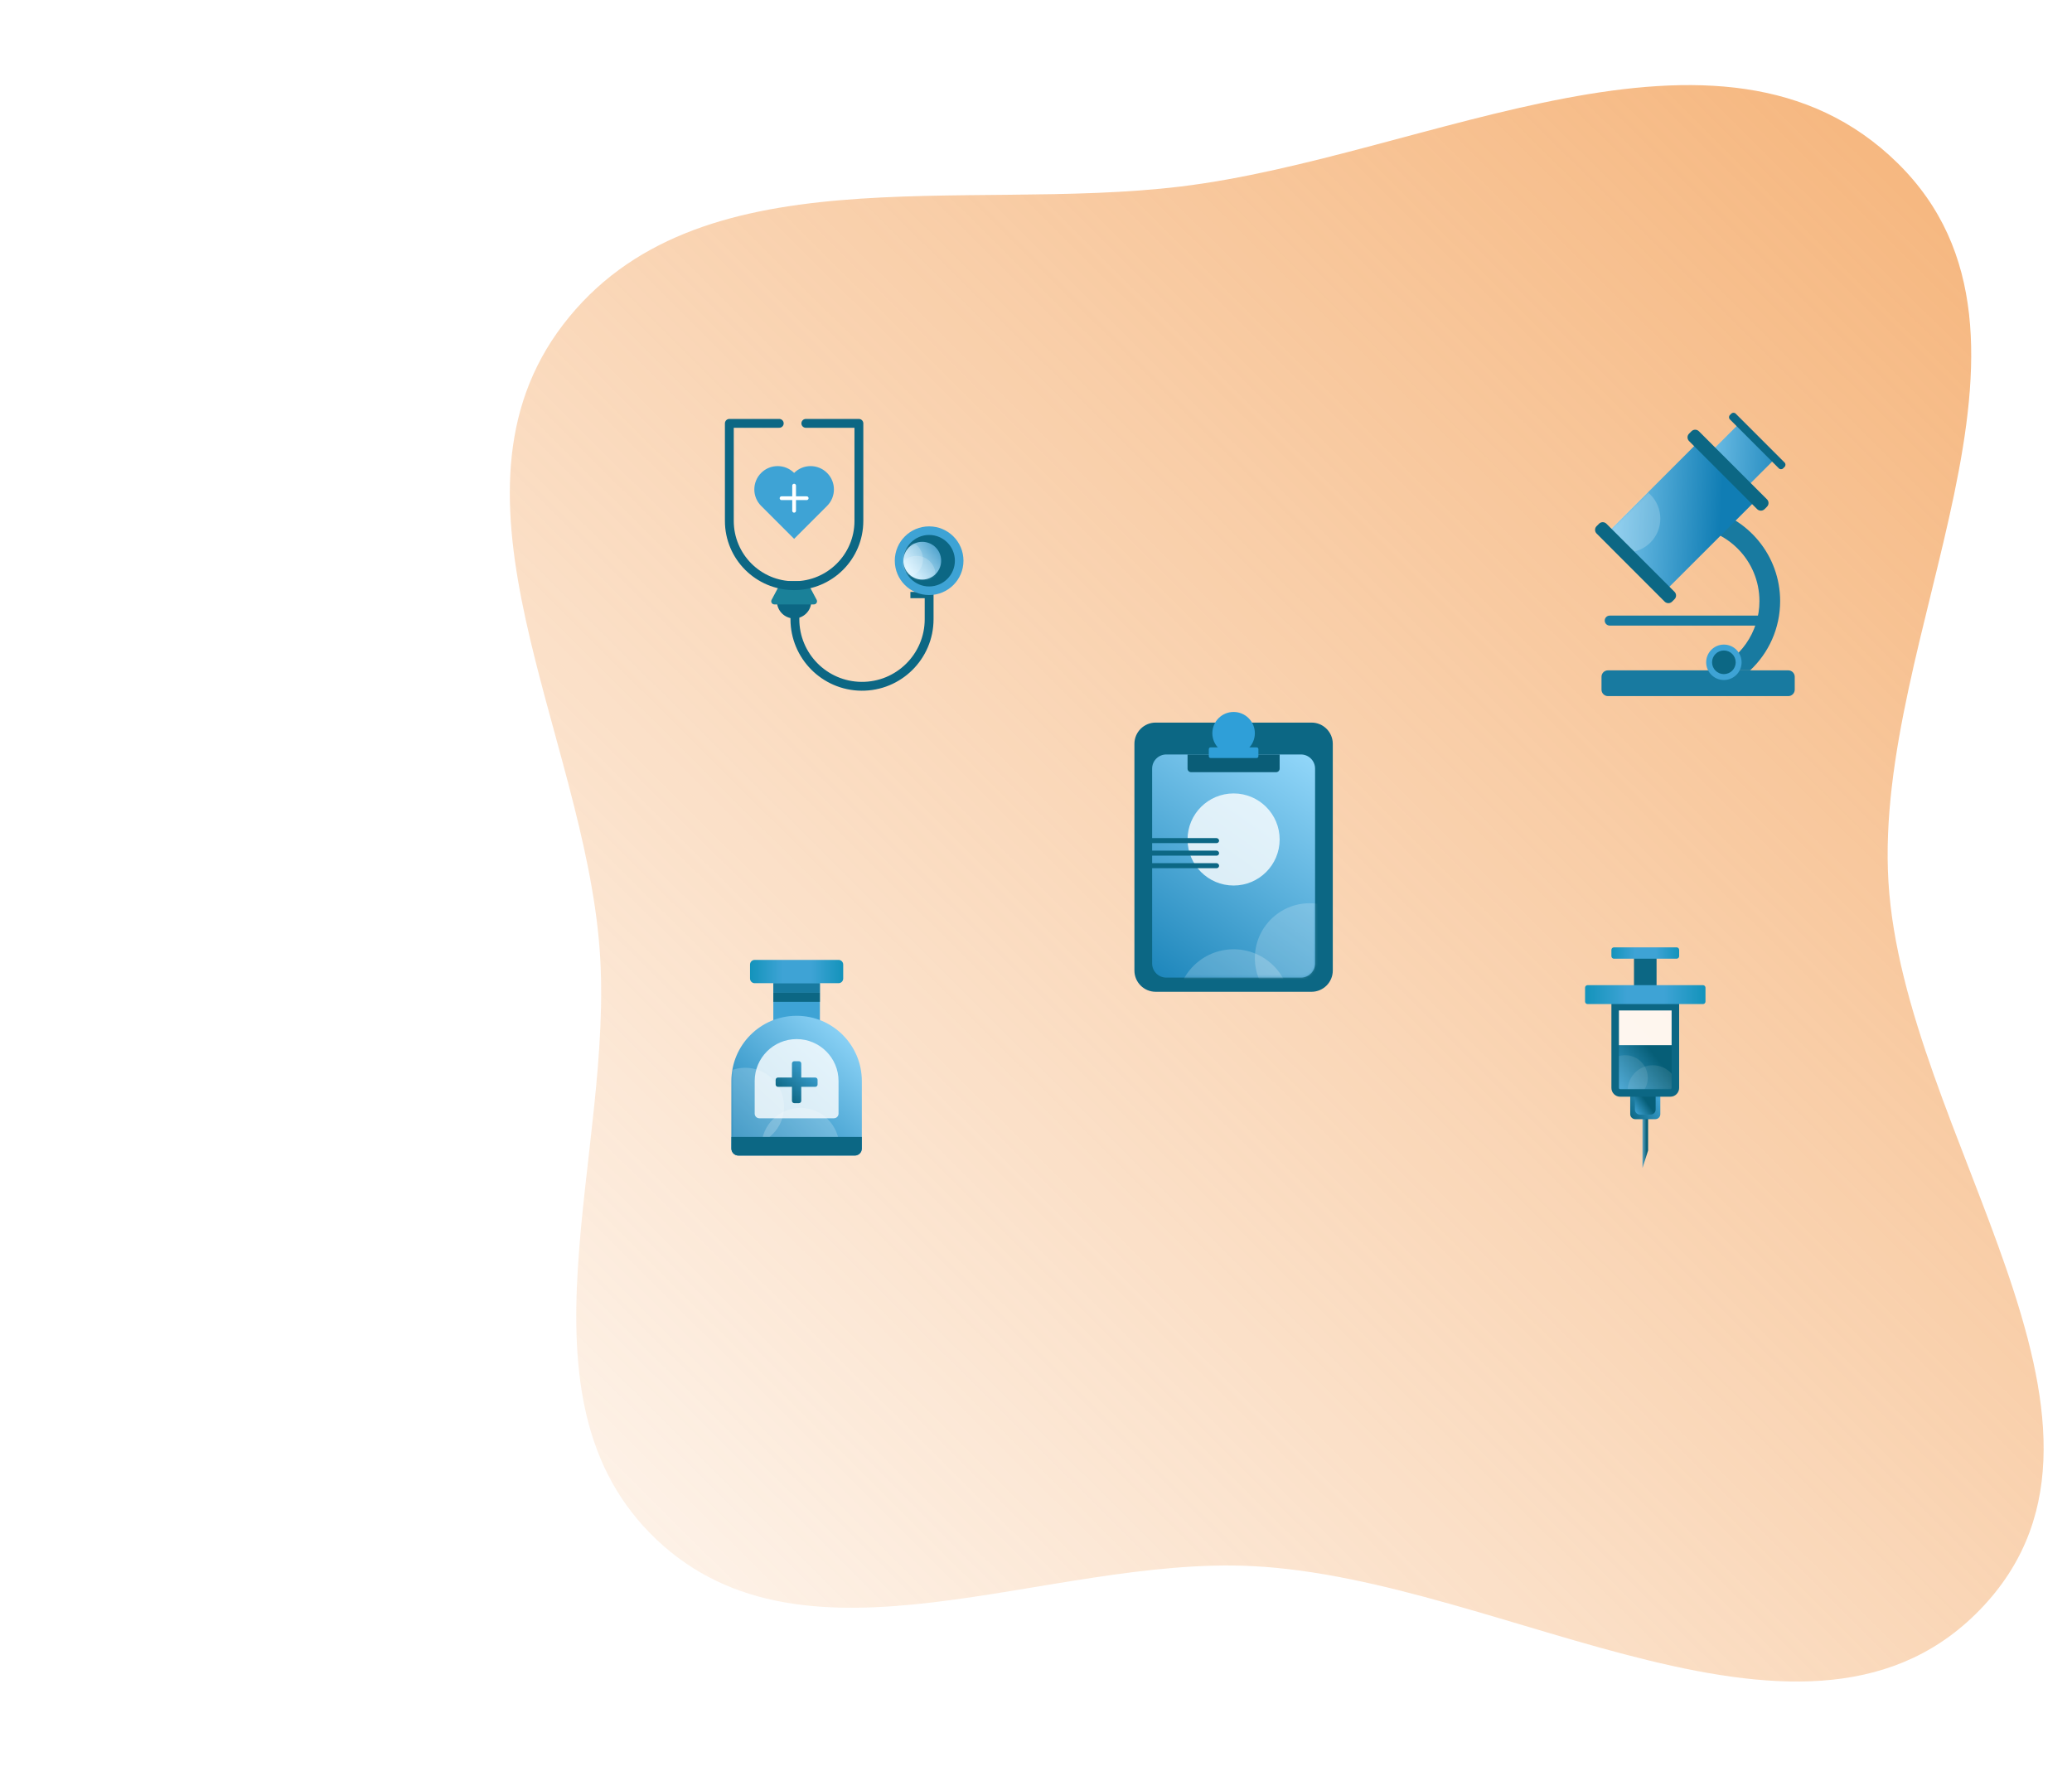 <svg width="826" height="708" viewBox="0 0 826 708" fill="none" xmlns="http://www.w3.org/2000/svg">
<path fill-rule="evenodd" clip-rule="evenodd" d="M756.471 65.017C827.306 134.591 746.902 252.359 752.819 351.449C758.835 452.174 859.475 566.246 790.82 640.162C721.994 714.261 600.353 629.407 499.319 624.372C417.011 620.271 321.592 670.464 261.734 613.799C202.094 557.339 245.316 459.806 239.006 377.942C232.378 291.967 172.1 198.058 224.403 129.527C277.46 60.01 383.874 84.884 470.706 74.356C569.059 62.431 685.772 -4.424 756.471 65.017Z" fill="url(#paint0_linear_662_2594)"/>
<g clip-path="url(#clip0_662_2594)" filter="url(#filter0_d_662_2594)">
<path d="M660.387 379.569H651.387V397.659H660.387V379.569Z" fill="#0C6784"/>
<path d="M657.017 458.649L654.767 465.689V442.789H657.017V458.649Z" fill="url(#paint1_linear_662_2594)"/>
<path opacity="0.8" d="M667.887 399.549H643.887V422.819H667.887V399.549Z" fill="white"/>
<path d="M667.887 416.689H643.887V434.689H667.887V416.689Z" fill="url(#paint2_linear_662_2594)"/>
<mask id="mask0_662_2594" style="mask-type:alpha" maskUnits="userSpaceOnUse" x="643" y="416" width="25" height="19">
<path d="M667.887 416.689H643.887V434.689H667.887V416.689Z" fill="url(#paint3_linear_662_2594)"/>
</mask>
<g mask="url(#mask0_662_2594)">
<circle cx="647.887" cy="429.689" r="9" fill="white" fill-opacity="0.1"/>
<circle cx="658.887" cy="434.689" r="10" fill="white" fill-opacity="0.1"/>
</g>
<path d="M668.387 382.209H643.387C642.837 382.209 642.387 381.759 642.387 381.209V378.689C642.387 378.139 642.837 377.689 643.387 377.689H668.387C668.937 377.689 669.387 378.139 669.387 378.689V381.209C669.387 381.759 668.937 382.209 668.387 382.209Z" fill="url(#paint4_linear_662_2594)"/>
<path d="M659.887 446.189H651.887C650.787 446.189 649.887 445.289 649.887 444.189V436.109H661.887V444.189C661.887 445.289 660.987 446.189 659.887 446.189Z" fill="url(#paint5_linear_662_2594)"/>
<path d="M658.017 444.359H653.767C652.667 444.359 651.767 443.459 651.767 442.359V435.629H660.017V442.359C660.017 443.469 659.117 444.359 658.017 444.359Z" fill="url(#paint6_linear_662_2594)"/>
<path d="M665.887 435.729H645.887C644.787 435.729 643.887 434.829 643.887 433.729V401.339H667.887V433.729C667.887 434.829 666.987 435.729 665.887 435.729Z" stroke="#0C6784" stroke-width="3" stroke-miterlimit="10"/>
<path d="M678.887 400.299H632.887C632.337 400.299 631.887 399.849 631.887 399.299V393.759C631.887 393.209 632.337 392.759 632.887 392.759H678.887C679.437 392.759 679.887 393.209 679.887 393.759V399.299C679.887 399.849 679.437 400.299 678.887 400.299Z" fill="url(#paint7_linear_662_2594)"/>
</g>
<g filter="url(#filter1_d_662_2594)">
<path d="M371.641 235.986H362.93V238.475H371.641V235.986Z" fill="#0C6784"/>
<path d="M316.885 244.075V246.85C316.885 261.51 328.682 273.444 343.355 273.606C358.239 273.768 370.397 261.746 370.397 246.85V234.741" stroke="#0C6784" stroke-width="3.525" stroke-miterlimit="10"/>
<path d="M316.574 246.564C312.791 246.564 309.729 243.502 309.729 239.719V239.097H323.418V239.719C323.418 243.502 320.357 246.564 316.574 246.564Z" fill="#0C6784"/>
<path d="M311.247 232.29L307.601 239.134C307.153 239.968 307.751 240.964 308.696 240.964H324.464C325.397 240.964 326.007 239.968 325.559 239.134L321.913 232.29C321.701 231.879 321.278 231.63 320.817 231.63H312.355C311.882 231.63 311.459 231.879 311.247 232.29Z" fill="#1A8199"/>
<path d="M321.241 168.785H342.396V207.674C342.396 221.936 330.835 233.497 316.574 233.497C302.312 233.497 290.751 221.936 290.751 207.674V168.785H310.65" stroke="#0C6784" stroke-width="3.525" stroke-miterlimit="10" stroke-linecap="round" stroke-linejoin="round"/>
<path d="M329.715 188.547C326.081 184.913 320.195 184.913 316.574 188.547C312.94 184.913 307.054 184.913 303.432 188.547C299.811 192.181 299.798 198.067 303.432 201.688L316.574 214.83L329.715 201.688C333.349 198.055 333.349 192.168 329.715 188.547Z" fill="#3EA3D5"/>
<path d="M370.397 237.23C377.957 237.23 384.086 231.101 384.086 223.541C384.086 215.981 377.957 209.852 370.397 209.852C362.837 209.852 356.708 215.981 356.708 223.541C356.708 231.101 362.837 237.23 370.397 237.23Z" fill="#3EA3D5"/>
<path d="M370.397 233.808C376.067 233.808 380.664 229.211 380.664 223.541C380.664 217.871 376.067 213.274 370.397 213.274C364.727 213.274 360.13 217.871 360.13 223.541C360.13 229.211 364.727 233.808 370.397 233.808Z" fill="#0C6784"/>
<path d="M367.659 231.07C371.817 231.07 375.188 227.699 375.188 223.541C375.188 219.383 371.817 216.012 367.659 216.012C363.501 216.012 360.13 219.383 360.13 223.541C360.13 227.699 363.501 231.07 367.659 231.07Z" fill="url(#paint8_linear_662_2594)"/>
<mask id="mask1_662_2594" style="mask-type:alpha" maskUnits="userSpaceOnUse" x="360" y="216" width="16" height="16">
<path d="M367.659 231.07C371.817 231.07 375.188 227.699 375.188 223.541C375.188 219.383 371.817 216.012 367.659 216.012C363.501 216.012 360.13 219.383 360.13 223.541C360.13 227.699 363.501 231.07 367.659 231.07Z" fill="url(#paint9_linear_662_2594)"/>
</mask>
<g mask="url(#mask1_662_2594)">
<path d="M365.391 236.665C369.549 236.665 372.92 233.294 372.92 229.136C372.92 224.978 369.549 221.607 365.391 221.607C361.233 221.607 357.862 224.978 357.862 229.136C357.862 233.294 361.233 236.665 365.391 236.665Z" fill="white" fill-opacity="0.2"/>
<path d="M360.413 230.442C364.571 230.442 367.942 227.072 367.942 222.913C367.942 218.755 364.571 215.384 360.413 215.384C356.255 215.384 352.884 218.755 352.884 222.913C352.884 227.072 356.255 230.442 360.413 230.442Z" fill="white" fill-opacity="0.2"/>
</g>
<path d="M311.565 198.621H321.583" stroke="white" stroke-width="1.5" stroke-miterlimit="10" stroke-linecap="round" stroke-linejoin="round"/>
<path d="M316.574 193.612V203.63" stroke="white" stroke-width="1.5" stroke-miterlimit="10" stroke-linecap="round" stroke-linejoin="round"/>
</g>
<g filter="url(#filter2_d_662_2594)">
<path d="M701.396 239.648C701.396 252.217 693.552 262.95 682.499 267.25H697.699C705.055 260.344 709.651 250.535 709.651 239.648C709.651 221.508 696.89 206.346 679.854 202.649L672.446 210.056C688.507 210.416 701.396 223.524 701.396 239.648Z" fill="#187AA0"/>
<path d="M712.899 277.521H641.006C639.593 277.521 638.438 276.366 638.438 274.953V269.818C638.438 268.406 639.593 267.25 641.006 267.25H712.899C714.312 267.25 715.467 268.406 715.467 269.818V274.953C715.467 276.366 714.312 277.521 712.899 277.521Z" fill="#187AA0"/>
<path d="M700.579 198.859L677.475 175.755L640.91 212.321L664.013 235.424L700.579 198.859Z" fill="url(#paint10_linear_662_2594)"/>
<mask id="mask2_662_2594" style="mask-type:alpha" maskUnits="userSpaceOnUse" x="640" y="175" width="61" height="61">
<path d="M700.579 198.859L677.475 175.755L640.91 212.321L664.013 235.424L700.579 198.859Z" fill="url(#paint11_linear_662_2594)"/>
</mask>
<g mask="url(#mask2_662_2594)">
<circle cx="640.887" cy="189.251" r="15" fill="white" fill-opacity="0.2"/>
<circle cx="648.387" cy="206.751" r="13.5" fill="white" fill-opacity="0.2"/>
</g>
<path d="M707.254 183.242L693.093 169.081L681.645 180.528L695.807 194.689L707.254 183.242Z" fill="url(#paint12_linear_662_2594)"/>
<path d="M700.485 202.983L673.345 175.843C672.523 175.021 672.523 173.699 673.345 172.89L674.308 171.927C675.129 171.105 676.452 171.105 677.261 171.927L704.401 199.067C705.222 199.889 705.222 201.211 704.401 202.02L703.438 202.983C702.629 203.791 701.307 203.791 700.485 202.983Z" fill="#0C6784"/>
<path d="M709.125 186.704L689.624 167.203C689.149 166.728 689.149 165.944 689.624 165.469L690.189 164.905C690.664 164.43 691.447 164.43 691.922 164.905L711.423 184.406C711.898 184.881 711.898 185.664 711.423 186.139L710.858 186.704C710.383 187.192 709.6 187.192 709.125 186.704Z" fill="#0C6784"/>
<path d="M663.614 239.854L636.487 212.714C635.665 211.892 635.665 210.57 636.487 209.761L637.449 208.798C638.271 207.977 639.593 207.977 640.402 208.798L667.542 235.938C668.364 236.76 668.364 238.082 667.542 238.891L666.579 239.854C665.758 240.663 664.435 240.663 663.614 239.854Z" fill="#0C6784"/>
<path d="M703.848 249.405H641.712C640.613 249.405 639.722 248.514 639.722 247.415C639.722 246.316 640.613 245.426 641.712 245.426H703.848C704.947 245.426 705.838 246.316 705.838 247.415C705.838 248.514 704.947 249.405 703.848 249.405Z" fill="#187AA0"/>
<path d="M687.223 271.102C691.123 271.102 694.284 267.941 694.284 264.041C694.284 260.141 691.123 256.98 687.223 256.98C683.323 256.98 680.162 260.141 680.162 264.041C680.162 267.941 683.323 271.102 687.223 271.102Z" fill="#3EA3D5"/>
<path d="M687.223 268.753C689.825 268.753 691.935 266.643 691.935 264.041C691.935 261.439 689.825 259.329 687.223 259.329C684.621 259.329 682.511 261.439 682.511 264.041C682.511 266.643 684.621 268.753 687.223 268.753Z" fill="#0C6784"/>
</g>
<g clip-path="url(#clip1_662_2594)" filter="url(#filter3_d_662_2594)">
<path d="M326.855 388.26H308.284V419.831H326.855V388.26Z" fill="#3EA3D5"/>
<path d="M340.784 460.689H294.355C292.814 460.689 291.569 459.444 291.569 457.903V430.974C291.569 416.619 303.214 404.974 317.569 404.974C331.925 404.974 343.569 416.619 343.569 430.974V457.903C343.569 459.444 342.325 460.689 340.784 460.689Z" fill="url(#paint13_linear_662_2594)"/>
<mask id="mask3_662_2594" style="mask-type:alpha" maskUnits="userSpaceOnUse" x="291" y="404" width="53" height="57">
<path d="M340.784 460.689H294.355C292.814 460.689 291.569 459.444 291.569 457.903V430.974C291.569 416.619 303.214 404.974 317.569 404.974C331.925 404.974 343.569 416.619 343.569 430.974V457.903C343.569 459.444 342.325 460.689 340.784 460.689Z" fill="#C4C4C4"/>
</mask>
<g mask="url(#mask3_662_2594)">
<circle cx="297.069" cy="441.189" r="15.5" fill="white" fill-opacity="0.2"/>
<circle cx="319.069" cy="457.189" r="15.5" fill="white" fill-opacity="0.2"/>
</g>
<path opacity="0.8" d="M302.712 445.831C301.687 445.831 300.855 445 300.855 443.974V430.974C300.855 421.754 308.349 414.26 317.569 414.26C326.79 414.26 334.284 421.754 334.284 430.974V443.974C334.284 445 333.452 445.831 332.427 445.831H302.712Z" fill="white"/>
<path d="M340.784 460.689H294.355C292.814 460.689 291.569 459.444 291.569 457.903V453.26H343.569V457.903C343.569 459.444 342.325 460.689 340.784 460.689Z" fill="#0C6784"/>
<path d="M326.855 391.974H308.284V395.689H326.855V391.974Z" fill="#187AA0"/>
<path d="M326.855 395.689H308.284V399.403H326.855V395.689Z" fill="#0C6784"/>
<path d="M319.426 433.296V438.867C319.426 439.38 319.011 439.796 318.498 439.796H316.641C316.128 439.796 315.712 439.38 315.712 438.867V433.296H310.141C309.628 433.296 309.212 432.88 309.212 432.367V430.51C309.212 429.997 309.628 429.581 310.141 429.581H315.712V424.01C315.712 423.497 316.128 423.081 316.641 423.081H318.498C319.011 423.081 319.426 423.497 319.426 424.01V429.581H324.998C325.511 429.581 325.926 429.997 325.926 430.51V432.367C325.926 432.88 325.511 433.296 324.998 433.296H319.426Z" fill="url(#paint14_linear_662_2594)"/>
<path d="M334.284 391.974H300.855C299.834 391.974 298.998 391.139 298.998 390.117V384.546C298.998 383.524 299.834 382.689 300.855 382.689H334.284C335.305 382.689 336.141 383.524 336.141 384.546V390.117C336.141 391.139 335.305 391.974 334.284 391.974Z" fill="url(#paint15_linear_662_2594)"/>
</g>
<g filter="url(#filter4_d_662_2594)">
<path d="M522.841 395.398H460.708C456.034 395.398 452.235 391.6 452.235 386.926V296.55C452.235 291.876 456.034 288.078 460.708 288.078H522.841C527.515 288.078 531.314 291.876 531.314 296.55V386.926C531.314 391.6 527.515 395.398 522.841 395.398Z" fill="#0C6784"/>
<path d="M518.605 389.75H464.944C461.824 389.75 459.296 387.222 459.296 384.101V306.435C459.296 303.314 461.824 300.787 464.944 300.787H518.605C521.726 300.787 524.253 303.314 524.253 306.435V384.101C524.253 387.222 521.726 389.75 518.605 389.75Z" fill="url(#paint16_linear_662_2594)"/>
<mask id="mask4_662_2594" style="mask-type:alpha" maskUnits="userSpaceOnUse" x="459" y="300" width="66" height="90">
<path d="M518.605 389.75H464.944C461.824 389.75 459.296 387.222 459.296 384.101V306.435C459.296 303.314 461.824 300.787 464.944 300.787H518.605C521.726 300.787 524.253 303.314 524.253 306.435V384.101C524.253 387.222 521.726 389.75 518.605 389.75Z" fill="url(#paint17_linear_662_2594)"/>
</mask>
<g mask="url(#mask4_662_2594)">
<ellipse cx="491.775" cy="401.047" rx="22.594" ry="22.594" fill="white" fill-opacity="0.2"/>
<ellipse cx="522.135" cy="381.983" rx="21.888" ry="21.888" fill="white" fill-opacity="0.2"/>
</g>
<path d="M508.72 307.847H474.829C474.053 307.847 473.417 307.212 473.417 306.435V300.787H510.132V306.435C510.132 307.212 509.497 307.847 508.72 307.847Z" fill="#0A5D77"/>
<path d="M500.953 302.199H482.596C482.201 302.199 481.89 301.888 481.89 301.493V298.668C481.89 298.273 482.201 297.962 482.596 297.962H500.953C501.349 297.962 501.659 298.273 501.659 298.668V301.493C501.659 301.888 501.349 302.199 500.953 302.199Z" fill="#2F9FD8"/>
<path d="M491.775 300.787C496.454 300.787 500.247 296.993 500.247 292.314C500.247 287.635 496.454 283.841 491.775 283.841C487.095 283.841 483.302 287.635 483.302 292.314C483.302 296.993 487.095 300.787 491.775 300.787Z" fill="#2F9FD8"/>
<path opacity="0.8" d="M491.775 353.035C501.913 353.035 510.132 344.816 510.132 334.677C510.132 324.539 501.913 316.32 491.775 316.32C481.636 316.32 473.417 324.539 473.417 334.677C473.417 344.816 481.636 353.035 491.775 353.035Z" fill="white"/>
<rect x="457.993" y="334.132" width="28" height="2" rx="1" fill="#0C6784"/>
<rect x="457.993" y="339.132" width="28" height="2" rx="1" fill="#0C6784"/>
<rect x="457.993" y="344.132" width="28" height="2" rx="1" fill="#0C6784"/>
</g>
<defs>
<filter id="filter0_d_662_2594" x="609.887" y="355.689" width="92" height="132" filterUnits="userSpaceOnUse" color-interpolation-filters="sRGB">
<feFlood flood-opacity="0" result="BackgroundImageFix"/>
<feColorMatrix in="SourceAlpha" type="matrix" values="0 0 0 0 0 0 0 0 0 0 0 0 0 0 0 0 0 0 127 0" result="hardAlpha"/>
<feOffset/>
<feGaussianBlur stdDeviation="11"/>
<feColorMatrix type="matrix" values="0 0 0 0 0.047 0 0 0 0 0.404 0 0 0 0 0.518 0 0 0 0.7 0"/>
<feBlend mode="normal" in2="BackgroundImageFix" result="effect1_dropShadow_662_2594"/>
<feBlend mode="normal" in="SourceGraphic" in2="effect1_dropShadow_662_2594" result="shape"/>
</filter>
<filter id="filter1_d_662_2594" x="269.6" y="147.634" width="133.874" height="147.125" filterUnits="userSpaceOnUse" color-interpolation-filters="sRGB">
<feFlood flood-opacity="0" result="BackgroundImageFix"/>
<feColorMatrix in="SourceAlpha" type="matrix" values="0 0 0 0 0 0 0 0 0 0 0 0 0 0 0 0 0 0 127 0" result="hardAlpha"/>
<feOffset/>
<feGaussianBlur stdDeviation="9.694"/>
<feColorMatrix type="matrix" values="0 0 0 0 0.047 0 0 0 0 0.404 0 0 0 0 0.518 0 0 0 0.7 0"/>
<feBlend mode="normal" in2="BackgroundImageFix" result="effect1_dropShadow_662_2594"/>
<feBlend mode="normal" in="SourceGraphic" in2="effect1_dropShadow_662_2594" result="shape"/>
</filter>
<filter id="filter2_d_662_2594" x="613.87" y="142.548" width="123.597" height="156.973" filterUnits="userSpaceOnUse" color-interpolation-filters="sRGB">
<feFlood flood-opacity="0" result="BackgroundImageFix"/>
<feColorMatrix in="SourceAlpha" type="matrix" values="0 0 0 0 0 0 0 0 0 0 0 0 0 0 0 0 0 0 127 0" result="hardAlpha"/>
<feOffset/>
<feGaussianBlur stdDeviation="11"/>
<feColorMatrix type="matrix" values="0 0 0 0 0.047 0 0 0 0 0.404 0 0 0 0 0.518 0 0 0 0.7 0"/>
<feBlend mode="normal" in2="BackgroundImageFix" result="effect1_dropShadow_662_2594"/>
<feBlend mode="normal" in="SourceGraphic" in2="effect1_dropShadow_662_2594" result="shape"/>
</filter>
<filter id="filter3_d_662_2594" x="271.141" y="362.26" width="92.857" height="118.857" filterUnits="userSpaceOnUse" color-interpolation-filters="sRGB">
<feFlood flood-opacity="0" result="BackgroundImageFix"/>
<feColorMatrix in="SourceAlpha" type="matrix" values="0 0 0 0 0 0 0 0 0 0 0 0 0 0 0 0 0 0 127 0" result="hardAlpha"/>
<feOffset/>
<feGaussianBlur stdDeviation="10.214"/>
<feColorMatrix type="matrix" values="0 0 0 0 0.047 0 0 0 0 0.404 0 0 0 0 0.518 0 0 0 0.7 0"/>
<feBlend mode="normal" in2="BackgroundImageFix" result="effect1_dropShadow_662_2594"/>
<feBlend mode="normal" in="SourceGraphic" in2="effect1_dropShadow_662_2594" result="shape"/>
</filter>
<filter id="filter4_d_662_2594" x="432.798" y="264.404" width="117.952" height="150.431" filterUnits="userSpaceOnUse" color-interpolation-filters="sRGB">
<feFlood flood-opacity="0" result="BackgroundImageFix"/>
<feColorMatrix in="SourceAlpha" type="matrix" values="0 0 0 0 0 0 0 0 0 0 0 0 0 0 0 0 0 0 127 0" result="hardAlpha"/>
<feOffset/>
<feGaussianBlur stdDeviation="9.719"/>
<feColorMatrix type="matrix" values="0 0 0 0 0.047 0 0 0 0 0.404 0 0 0 0 0.518 0 0 0 0.7 0"/>
<feBlend mode="normal" in2="BackgroundImageFix" result="effect1_dropShadow_662_2594"/>
<feBlend mode="normal" in="SourceGraphic" in2="effect1_dropShadow_662_2594" result="shape"/>
</filter>
<linearGradient id="paint0_linear_662_2594" x1="778.178" y1="84.448" x2="131.795" y2="735.139" gradientUnits="userSpaceOnUse">
<stop stop-color="#F2994A" stop-opacity="0.7"/>
<stop offset="1" stop-color="#F2994A" stop-opacity="0"/>
</linearGradient>
<linearGradient id="paint1_linear_662_2594" x1="653.887" y1="454.689" x2="656.887" y2="454.689" gradientUnits="userSpaceOnUse">
<stop stop-color="#8EC8E6"/>
<stop offset="0.854" stop-color="#065E77"/>
</linearGradient>
<linearGradient id="paint2_linear_662_2594" x1="644.887" y1="434.689" x2="660.887" y2="422.189" gradientUnits="userSpaceOnUse">
<stop stop-color="#3EA3D5"/>
<stop offset="1" stop-color="#065E77"/>
</linearGradient>
<linearGradient id="paint3_linear_662_2594" x1="644.887" y1="434.689" x2="660.887" y2="422.189" gradientUnits="userSpaceOnUse">
<stop stop-color="#3EA3D5"/>
<stop offset="1" stop-color="#065E77"/>
</linearGradient>
<linearGradient id="paint4_linear_662_2594" x1="642.387" y1="380.045" x2="669.387" y2="380.045" gradientUnits="userSpaceOnUse">
<stop stop-color="#1393BB"/>
<stop offset="0.349" stop-color="#3EA3D5"/>
<stop offset="0.656" stop-color="#3EA3D5"/>
<stop offset="1" stop-color="#1393BB"/>
</linearGradient>
<linearGradient id="paint5_linear_662_2594" x1="661.887" y1="437.689" x2="649.887" y2="445.689" gradientUnits="userSpaceOnUse">
<stop stop-color="#3EA3D5"/>
<stop offset="1" stop-color="#0C6784"/>
</linearGradient>
<linearGradient id="paint6_linear_662_2594" x1="652.387" y1="444.689" x2="657.65" y2="440.981" gradientUnits="userSpaceOnUse">
<stop stop-color="#3EA3D5"/>
<stop offset="1" stop-color="#065E77"/>
</linearGradient>
<linearGradient id="paint7_linear_662_2594" x1="631.887" y1="396.689" x2="679.887" y2="396.689" gradientUnits="userSpaceOnUse">
<stop stop-color="#1393BB"/>
<stop offset="0.349" stop-color="#3EA3D5"/>
<stop offset="0.656" stop-color="#3EA3D5"/>
<stop offset="1" stop-color="#1393BB"/>
</linearGradient>
<linearGradient id="paint8_linear_662_2594" x1="362.308" y1="227.275" x2="379.73" y2="214.208" gradientUnits="userSpaceOnUse">
<stop stop-color="#CFEFFF"/>
<stop offset="1" stop-color="#107DB4"/>
</linearGradient>
<linearGradient id="paint9_linear_662_2594" x1="362.308" y1="227.275" x2="379.73" y2="214.208" gradientUnits="userSpaceOnUse">
<stop stop-color="#ADE4FF"/>
<stop offset="1" stop-color="#107DB4"/>
</linearGradient>
<linearGradient id="paint10_linear_662_2594" x1="631.893" y1="217.503" x2="695.814" y2="221.863" gradientUnits="userSpaceOnUse">
<stop stop-color="#91D6F9"/>
<stop offset="0.829" stop-color="#107DB4"/>
</linearGradient>
<linearGradient id="paint11_linear_662_2594" x1="631.893" y1="217.503" x2="695.814" y2="221.863" gradientUnits="userSpaceOnUse">
<stop stop-color="#91D6F9"/>
<stop offset="0.829" stop-color="#107DB4"/>
</linearGradient>
<linearGradient id="paint12_linear_662_2594" x1="667.902" y1="180.082" x2="716.62" y2="182.906" gradientUnits="userSpaceOnUse">
<stop stop-color="#91D6F9"/>
<stop offset="1" stop-color="#107DB4"/>
</linearGradient>
<linearGradient id="paint13_linear_662_2594" x1="293.069" y1="460.689" x2="340.569" y2="410.689" gradientUnits="userSpaceOnUse">
<stop stop-color="#107DB4"/>
<stop offset="1" stop-color="#91D6F9"/>
</linearGradient>
<linearGradient id="paint14_linear_662_2594" x1="323.605" y1="424.474" x2="310.605" y2="438.403" gradientUnits="userSpaceOnUse">
<stop offset="0.006" stop-color="#3EA3D5"/>
<stop offset="1" stop-color="#065E77"/>
</linearGradient>
<linearGradient id="paint15_linear_662_2594" x1="298.998" y1="387.528" x2="336.141" y2="387.528" gradientUnits="userSpaceOnUse">
<stop stop-color="#1393BB"/>
<stop offset="0.349" stop-color="#3EA3D5"/>
<stop offset="0.656" stop-color="#3EA3D5"/>
<stop offset="1" stop-color="#1393BB"/>
</linearGradient>
<linearGradient id="paint16_linear_662_2594" x1="454.354" y1="400.341" x2="523.547" y2="302.905" gradientUnits="userSpaceOnUse">
<stop stop-color="#107DB4"/>
<stop offset="1" stop-color="#91D6F9"/>
</linearGradient>
<linearGradient id="paint17_linear_662_2594" x1="454.354" y1="400.341" x2="523.547" y2="302.905" gradientUnits="userSpaceOnUse">
<stop stop-color="#107DB4"/>
<stop offset="0.562" stop-color="#91D6F9"/>
<stop offset="1" stop-color="#DEF2FC"/>
</linearGradient>
<clipPath id="clip0_662_2594">
<rect width="48" height="88" fill="white" transform="translate(631.887 377.689)"/>
</clipPath>
<clipPath id="clip1_662_2594">
<rect width="52" height="78" fill="white" transform="translate(291.569 382.689)"/>
</clipPath>
</defs>
</svg>
